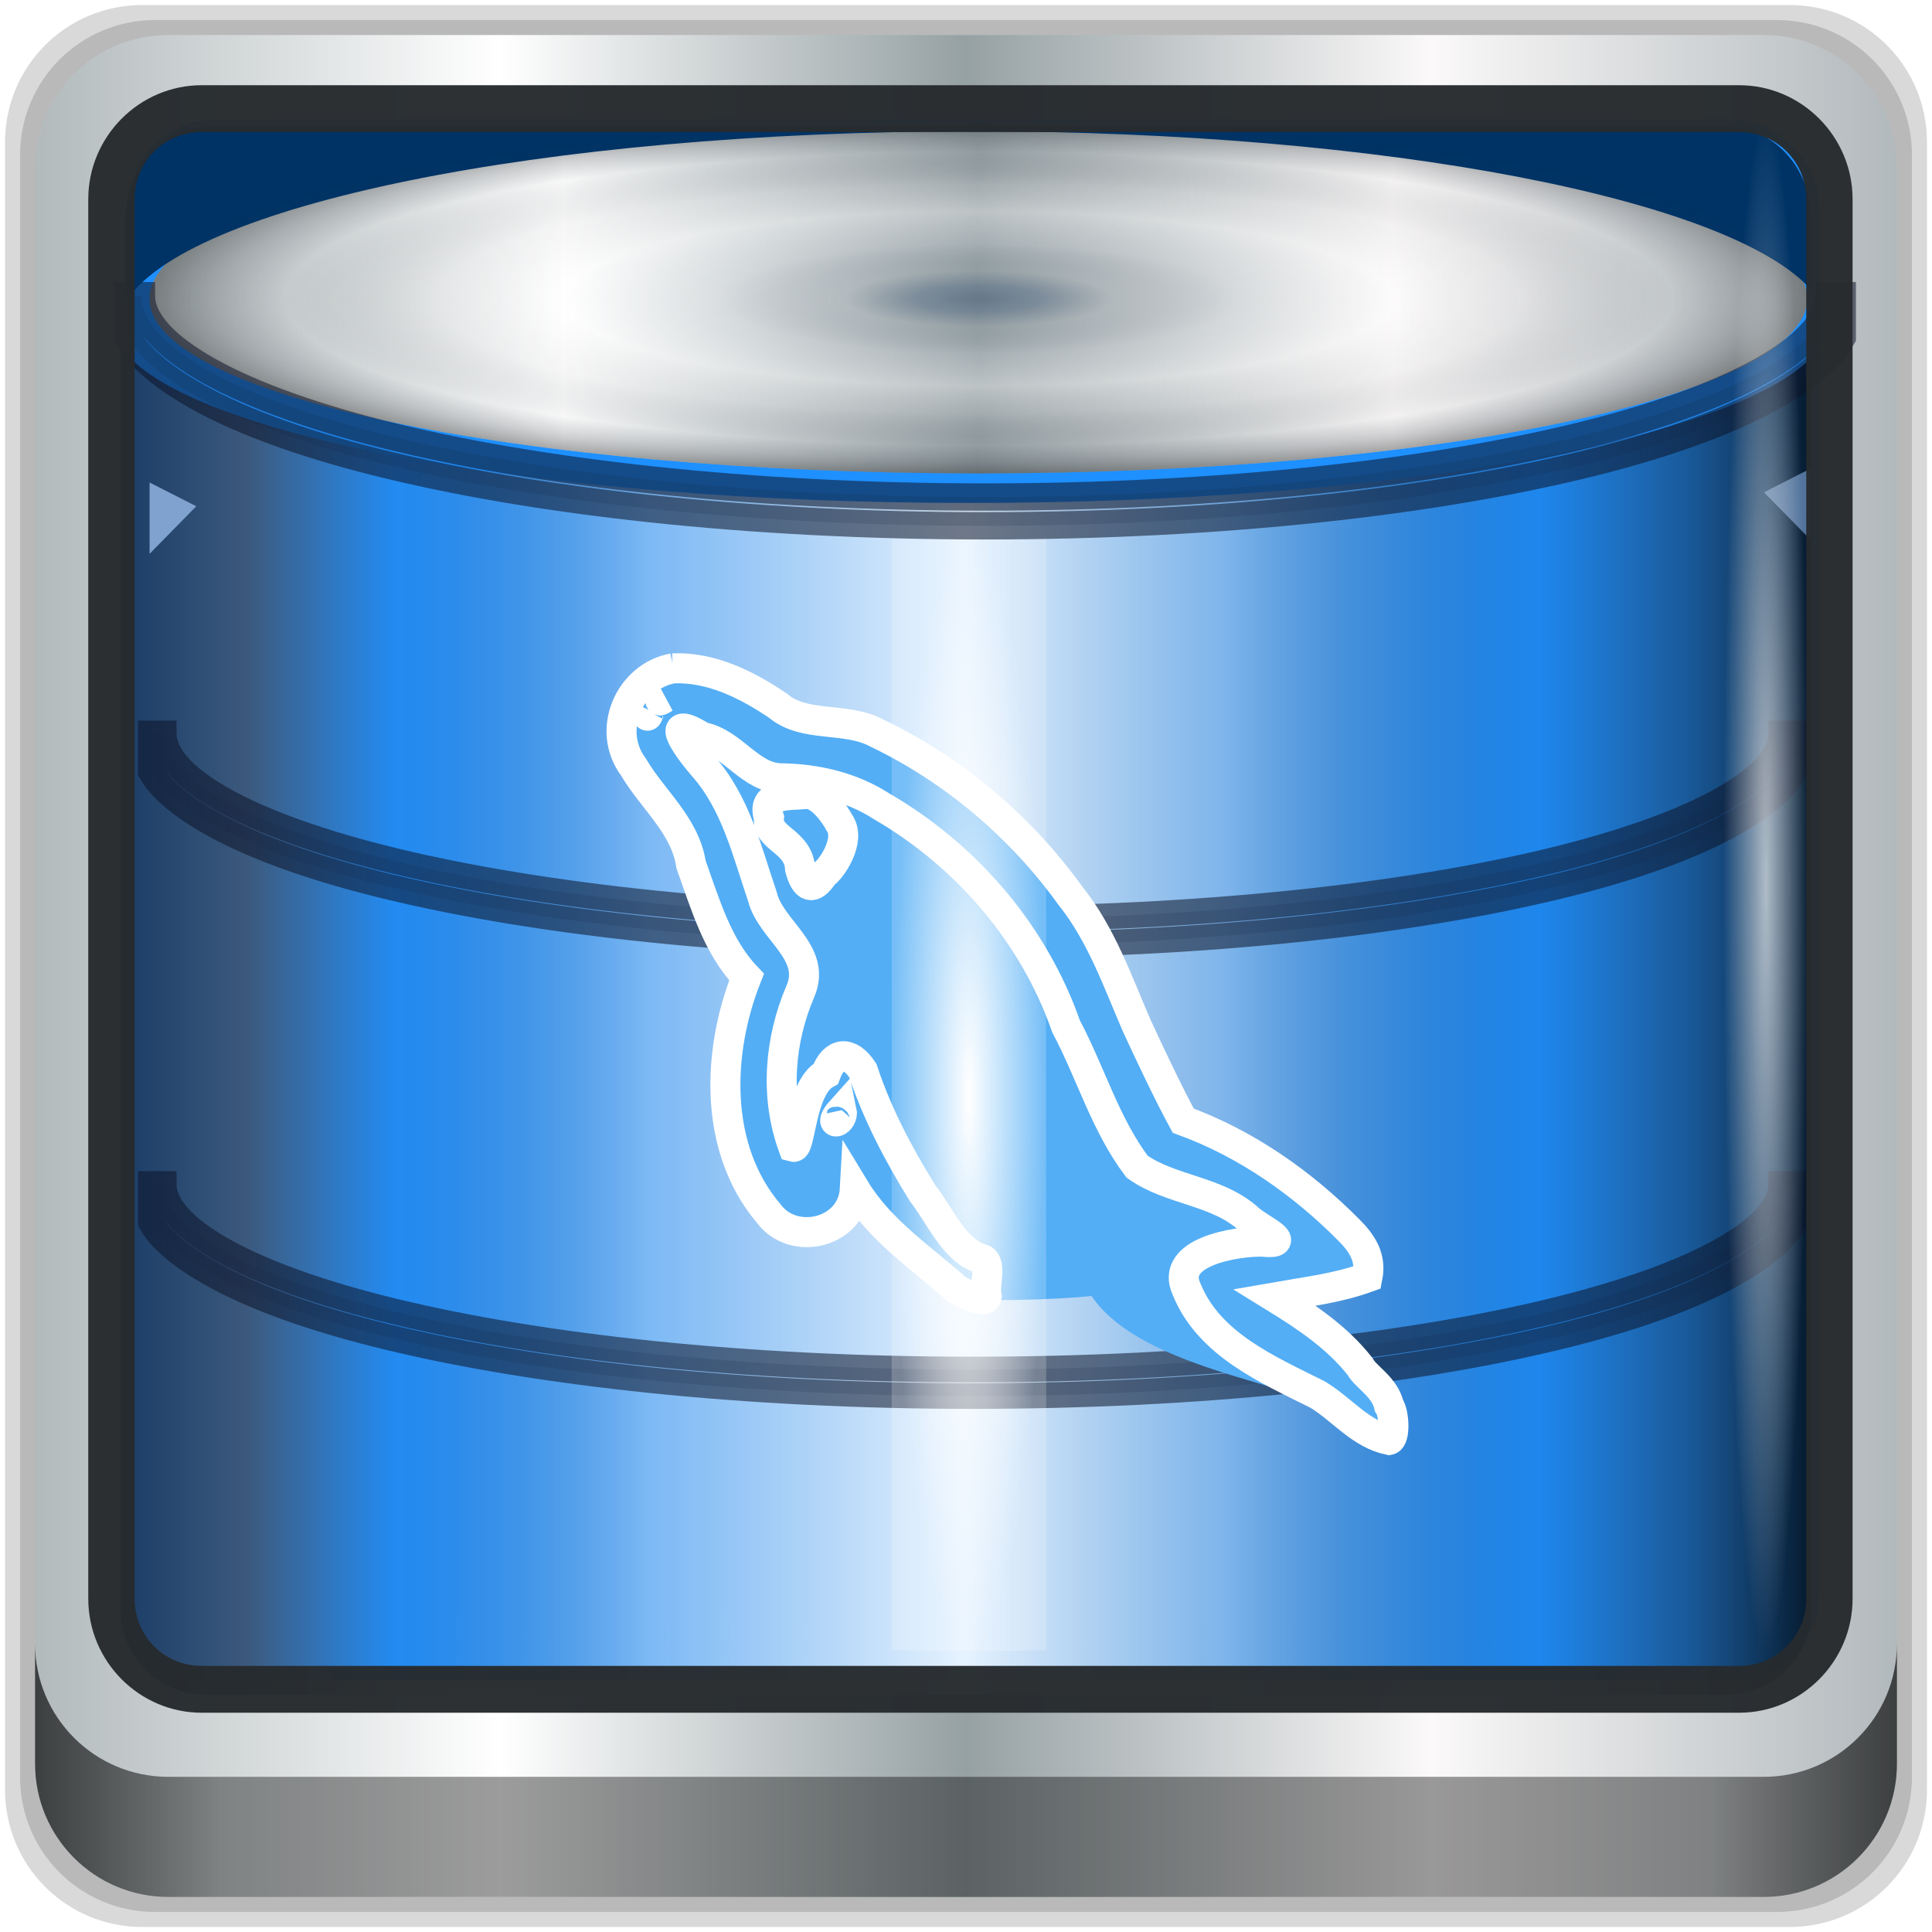 <?xml version="1.0" encoding="UTF-8" standalone="no"?>
<!-- Created with Inkscape (http://www.inkscape.org/) -->

<svg
   xmlns:dc="http://purl.org/dc/elements/1.1/"
   xmlns:cc="http://creativecommons.org/ns#"
   xmlns:rdf="http://www.w3.org/1999/02/22-rdf-syntax-ns#"
   xmlns:svg="http://www.w3.org/2000/svg"
   xmlns="http://www.w3.org/2000/svg"
   xmlns:xlink="http://www.w3.org/1999/xlink"
   xmlns:sodipodi="http://sodipodi.sourceforge.net/DTD/sodipodi-0.dtd"
   xmlns:inkscape="http://www.inkscape.org/namespaces/inkscape"
   version="1.1"
   width="96"
   height="96"
   id="svg13094"
   inkscape:version="0.92.2 2405546, 2018-03-11"
   sodipodi:docname="mysql-navigator.svg">
  <sodipodi:namedview
     pagecolor="#ffffff"
     bordercolor="#666666"
     borderopacity="1"
     objecttolerance="10"
     gridtolerance="10"
     guidetolerance="10"
     inkscape:pageopacity="0"
     inkscape:pageshadow="2"
     inkscape:window-width="1920"
     inkscape:window-height="1026"
     id="namedview72"
     showgrid="false"
     inkscape:snap-bbox="true"
     inkscape:bbox-paths="true"
     inkscape:bbox-nodes="true"
     inkscape:snap-bbox-edge-midpoints="true"
     inkscape:snap-bbox-midpoints="true"
     inkscape:object-paths="true"
     inkscape:snap-intersection-paths="true"
     inkscape:object-nodes="true"
     inkscape:snap-smooth-nodes="true"
     inkscape:snap-midpoints="true"
     inkscape:snap-object-midpoints="true"
     inkscape:snap-center="true"
     inkscape:zoom="4.0625"
     inkscape:cx="48"
     inkscape:cy="67.692308"
     inkscape:window-x="0"
     inkscape:window-y="28"
     inkscape:window-maximized="1"
     inkscape:current-layer="svg13094"
     inkscape:snap-global="false">
    <inkscape:grid
       type="xygrid"
       id="grid3049" />
  </sodipodi:namedview>
  <defs
     id="defs11">
    <linearGradient
       inkscape:collect="always"
       id="linearGradient1005">
      <stop
         style="stop-color:#ffffff;stop-opacity:1;"
         offset="0"
         id="stop1001" />
      <stop
         style="stop-color:#ffffff;stop-opacity:0.196"
         offset="1"
         id="stop1003" />
    </linearGradient>
    <linearGradient
       gradientTransform="translate(0,64)"
       gradientUnits="userSpaceOnUse"
       id="linearGradient987"
       y2="15"
       x2="64"
       y1="15">
      <stop
         offset="0"
         style="stop-color:#1b395f;stop-opacity:0.96"
         id="stop981" />
      <stop
         id="stop993"
         style="stop-color:#3d5676;stop-opacity:0.949;"
         offset="0.075" />
      <stop
         offset="0.162"
         style="stop-color:#485e7b;stop-opacity:0.101"
         id="stop995" />
      <stop
         id="stop997"
         style="stop-color:#e1e5ea;stop-opacity:0.486"
         offset="0.313" />
      <stop
         offset="0.499"
         style="stop-color:#ffffff;stop-opacity:0.89"
         id="stop983" />
      <stop
         id="stop999"
         style="stop-color:#d5d6d8;stop-opacity:0.518"
         offset="0.654" />
      <stop
         id="stop991"
         style="stop-color:#222934;stop-opacity:0.088"
         offset="0.838" />
      <stop
         id="stop989"
         style="stop-color:#141c27;stop-opacity:0.463"
         offset="0.925" />
      <stop
         offset="1"
         style="stop-color:#000000;stop-opacity:0.828"
         id="stop985" />
    </linearGradient>
    <linearGradient
       x1="23.351"
       y1="92.5"
       x2="41.135"
       y2="92.5"
       id="linearGradient3982"
       xlink:href="#linearGradient3972"
       gradientUnits="userSpaceOnUse"
       gradientTransform="translate(4.965553e-7,-32)" />
    <linearGradient
       y1="15"
       x2="64"
       y2="15"
       id="linearGradient3972"
       gradientUnits="userSpaceOnUse"
       gradientTransform="translate(0,64)">
      <stop
         id="stop3974"
         style="stop-color:#1b395f;stop-opacity:0.149"
         offset="0" />
      <stop
         id="stop3978"
         style="stop-color:#ffffff;stop-opacity:0.89"
         offset="0.499" />
      <stop
         id="stop3976"
         style="stop-color:#1b395f;stop-opacity:0.151"
         offset="1" />
    </linearGradient>
    <linearGradient
       x1="23.351"
       y1="92.5"
       x2="41.135"
       y2="92.5"
       id="linearGradient3970"
       xlink:href="#linearGradient3972"
       gradientUnits="userSpaceOnUse"
       gradientTransform="translate(4.965553e-7,-15)" />
    <linearGradient
       y1="15"
       x2="64"
       y2="15"
       id="linearGradient887"
       gradientUnits="userSpaceOnUse"
       gradientTransform="translate(0,64)">
      <stop
         id="stop881"
         style="stop-color:#1b395f;stop-opacity:0.149"
         offset="0" />
      <stop
         id="stop883"
         style="stop-color:#ffffff;stop-opacity:0.89"
         offset="0.499" />
      <stop
         id="stop885"
         style="stop-color:#1b395f;stop-opacity:0.151"
         offset="1" />
    </linearGradient>
    <linearGradient
       inkscape:collect="always"
       xlink:href="#linearGradient6139-0"
       id="linearGradient4071"
       gradientUnits="userSpaceOnUse"
       gradientTransform="matrix(1.107,0,0,1.107,-5.143,-4.036)"
       x1="6"
       y1="47"
       x2="90"
       y2="47" />
    <linearGradient
       id="linearGradient6139-0">
      <stop
         id="stop6141-2"
         offset="0"
         style="stop-color:#b2babc;stop-opacity:1" />
      <stop
         style="stop-color:#ffffff;stop-opacity:1;"
         offset="0.25"
         id="stop6151-0" />
      <stop
         style="stop-color:#96a1a4;stop-opacity:1"
         offset="0.5"
         id="stop6147-1" />
      <stop
         id="stop6149-4"
         offset="0.75"
         style="stop-color:#fbf9f9;stop-opacity:1;" />
      <stop
         id="stop6143-4"
         offset="1"
         style="stop-color:#b2b9bc;stop-opacity:1" />
    </linearGradient>
    <linearGradient
       gradientTransform="matrix(0.995,0,0,0.995,-2.9346354e-6,0.5)"
       inkscape:collect="always"
       xlink:href="#linearGradient3832-0-6-1-1"
       id="linearGradient4129"
       x1="1.5"
       y1="88.172"
       x2="94.5"
       y2="88.172"
       gradientUnits="userSpaceOnUse" />
    <linearGradient
       id="linearGradient3832-0-6-1-1">
      <stop
         style="stop-color:#000000;stop-opacity:1;"
         offset="0"
         id="stop3834-6-3-7-1" />
      <stop
         id="stop3872-2-4"
         offset="0.1"
         style="stop-color:#000000;stop-opacity:0.588;" />
      <stop
         style="stop-color:#000000;stop-opacity:0.588;"
         offset="0.9"
         id="stop3844-6-2-7-6" />
      <stop
         style="stop-color:#000000;stop-opacity:1;"
         offset="1"
         id="stop3836-5-0-2-9" />
    </linearGradient>
    <linearGradient
       id="linearGradient3737">
      <stop
         offset="0"
         style="stop-color:#ffffff;stop-opacity:1"
         id="stop3739" />
      <stop
         offset="1"
         style="stop-color:#ffffff;stop-opacity:0"
         id="stop3741" />
    </linearGradient>
    <radialGradient
       inkscape:collect="always"
       xlink:href="#linearGradient3737"
       id="radialGradient7464"
       gradientUnits="userSpaceOnUse"
       gradientTransform="matrix(0.884,0,0,0.049,31.88,-89.699)"
       cx="13.948"
       cy="44.893"
       fx="13.948"
       fy="44.893"
       r="43.199" />
    <linearGradient
       inkscape:collect="always"
       xlink:href="#linearGradient3737"
       id="linearGradient4767"
       gradientUnits="userSpaceOnUse"
       x1="2.771"
       y1="-28.642"
       x2="50.528"
       y2="14.514" />
    <clipPath
       id="clipPath4156-4-1"
       clipPathUnits="userSpaceOnUse">
      <path
         inkscape:connector-curvature="0"
         id="path4158-0-8"
         d="m 27.046,-55.695 -14.214,13.321 h 0.061 l 15.653,21.771 10.231,-10.546 C 38.562,-32.302 27.468,-54.819 27.046,-55.695 Z M 9.647,-39.383 -5.241,-25.321 15.988,-7.806 26.372,-18.383 Z m 31.491,12.951 -9.741,9.714 8.945,12.458 7.781,-7.555 z m -49.84,4.379 -13.754,12.982 26.283,13.846 0.061,-0.062 -0.123,-0.062 L 13.599,-5.401 -8.702,-22.053 Z m 38.015,7.401 -9.803,9.775 11.579,9.559 7.628,-7.401 -8.669,-11.009 z m 20.187,5.674 -7.383,7.216 6.188,8.542 5.82,-6.137 z m -32.195,6.322 -9.557,9.498 13.662,7.185 7.934,-7.678 z m 23.312,2.374 -7.107,6.938 8.363,6.907 5.361,-5.674 -0.061,-0.092 -0.092,0.123 -6.464,-8.203 z m -8.73,8.542 -7.505,7.339 10.354,5.458 c 1.397,-1.321 5.675,-6.123 5.851,-6.322 z"
         style="opacity:0.6;fill:#ffffff;fill-opacity:1;stroke:none" />
    </clipPath>
    <linearGradient
       id="ButtonShadow-16"
       gradientTransform="scale(1.006,0.994)"
       x1="45.448"
       y1="92.54"
       x2="45.448"
       y2="7.017"
       gradientUnits="userSpaceOnUse">
      <stop
         style="stop-color:#000000;stop-opacity:1;"
         offset="0"
         id="stop3750-6" />
      <stop
         style="stop-color:#000000;stop-opacity:0.588;"
         offset="1"
         id="stop3752-4" />
    </linearGradient>
    <clipPath
       clipPathUnits="userSpaceOnUse"
       id="clipPath4355-7">
      <rect
         style="fill:#ffffff;fill-opacity:1;fill-rule:nonzero;stroke:none"
         id="rect4357-5"
         width="84"
         height="80"
         x="6"
         y="6"
         rx="6"
         ry="6" />
    </clipPath>
    <clipPath
       clipPathUnits="userSpaceOnUse"
       id="clipPath4355-9">
      <rect
         style="fill:#ffffff;fill-opacity:1;fill-rule:nonzero;stroke:none"
         id="rect4357-1"
         width="84"
         height="80"
         x="6"
         y="6"
         rx="6"
         ry="6" />
    </clipPath>
    <clipPath
       clipPathUnits="userSpaceOnUse"
       id="clipPath4355-1">
      <rect
         style="fill:#ffffff;fill-opacity:1;fill-rule:nonzero;stroke:none"
         id="rect4357-9"
         width="84"
         height="80"
         x="6"
         y="6"
         rx="6"
         ry="6" />
    </clipPath>
    <clipPath
       clipPathUnits="userSpaceOnUse"
       id="clipPath3943-52-0">
      <path
         id="path3945-4-1"
         d="m 69.781,20.844 -5,3.438 c 5.587,5.537 9,13.328 9,21.812 0,8.434 -3.377,16.096 -8.906,21.625 l 5,3.438 C 76.078,64.576 80,55.844 80,46.094 c 2e-6,-9.797 -3.963,-18.66 -10.219,-25.25 z M 40,24.062 28.906,36.219 H 21.5 c -0.823,0 -1.5,0.677 -1.5,1.5 v 1 14.844 1 c 0,0.823 0.684,1.61 1.5,1.5 h 7.406 L 40,68 V 66 26.062 Z m 20.594,3.281 -5,3.438 L 55.5,30.875 c 3.938,3.89 6.406,9.25 6.406,15.219 0,5.921 -2.43,11.148 -6.312,15.031 l 0.094,0.094 5.094,3.438 c 4.475,-4.908 7.25,-11.402 7.25,-18.562 0,-7.231 -2.879,-13.831 -7.438,-18.75 z m -9.25,6.5 -5.219,3.625 c 2.222,2.218 3.719,5.24 3.719,8.625 0,3.337 -1.459,6.228 -3.625,8.438 l 5.219,3.625 c 2.822,-3.237 4.531,-7.434 4.531,-12.062 0,-4.673 -1.754,-9.001 -4.625,-12.25 z"
         style="color:#000000;display:inline;overflow:visible;visibility:visible;opacity:0.8;fill:#ff00ff;fill-opacity:1;fill-rule:nonzero;stroke:none;stroke-width:1;marker:none;enable-background:accumulate"
         inkscape:connector-curvature="0" />
    </clipPath>
    <linearGradient
       x1="23.351"
       y1="92.5"
       x2="41.135"
       y2="92.5"
       id="linearGradient3970-3"
       xlink:href="#linearGradient3972-6"
       gradientUnits="userSpaceOnUse"
       gradientTransform="matrix(1.276,0,0,1.276,150.046,-185.481)" />
    <linearGradient
       y1="15"
       x2="64"
       y2="15"
       id="linearGradient3972-6"
       gradientUnits="userSpaceOnUse"
       gradientTransform="translate(0,64)">
      <stop
         id="stop3974-7"
         style="stop-color:#1b395f;stop-opacity:0.149"
         offset="0" />
      <stop
         id="stop3978-5"
         style="stop-color:#ffffff;stop-opacity:0.89"
         offset="0.499" />
      <stop
         id="stop3976-3"
         style="stop-color:#1b395f;stop-opacity:0.151"
         offset="1" />
    </linearGradient>
    <linearGradient
       x1="23.351"
       y1="92.5"
       x2="41.135"
       y2="92.5"
       id="linearGradient3982-5"
       xlink:href="#linearGradient3972-6"
       gradientUnits="userSpaceOnUse"
       gradientTransform="matrix(1.276,0,0,1.276,150.046,-207.164)" />
    <linearGradient
       y1="15"
       x2="64"
       y2="15"
       id="linearGradient1002"
       gradientUnits="userSpaceOnUse"
       gradientTransform="translate(0,64)">
      <stop
         id="stop996"
         style="stop-color:#1b395f;stop-opacity:0.149"
         offset="0" />
      <stop
         id="stop998"
         style="stop-color:#ffffff;stop-opacity:0.89"
         offset="0.499" />
      <stop
         id="stop1000"
         style="stop-color:#1b395f;stop-opacity:0.151"
         offset="1" />
    </linearGradient>
    <linearGradient
       y1="15"
       x2="64"
       y2="15"
       id="linearGradient3972-6-6"
       gradientUnits="userSpaceOnUse"
       gradientTransform="translate(0,64)">
      <stop
         id="stop3974-7-2"
         style="stop-color:#1b395f;stop-opacity:0.149"
         offset="0" />
      <stop
         id="stop3978-5-9"
         style="stop-color:#ffffff;stop-opacity:0.89"
         offset="0.499" />
      <stop
         id="stop3976-3-1"
         style="stop-color:#1b395f;stop-opacity:0.151"
         offset="1" />
    </linearGradient>
    <linearGradient
       y1="15"
       x2="64"
       y2="15"
       id="linearGradient1177"
       gradientUnits="userSpaceOnUse"
       gradientTransform="translate(0,64)">
      <stop
         id="stop1171"
         style="stop-color:#1b395f;stop-opacity:0.149"
         offset="0" />
      <stop
         id="stop1173"
         style="stop-color:#ffffff;stop-opacity:0.89"
         offset="0.499" />
      <stop
         id="stop1175"
         style="stop-color:#1b395f;stop-opacity:0.151"
         offset="1" />
    </linearGradient>
    <radialGradient
       inkscape:collect="always"
       xlink:href="#linearGradient866"
       id="radialGradient870"
       cx="32.839"
       cy="15.581"
       fx="32.839"
       fy="15.581"
       r="10.211"
       gradientTransform="matrix(1.898,0,0,1.513,111.72,-115.289)"
       gradientUnits="userSpaceOnUse" />
    <linearGradient
       inkscape:collect="always"
       id="linearGradient866">
      <stop
         style="stop-color:#ffffff;stop-opacity:0.378"
         offset="0"
         id="stop862" />
      <stop
         style="stop-color:#ffffff;stop-opacity:0;"
         offset="1"
         id="stop864" />
    </linearGradient>
    <filter
       inkscape:collect="always"
       style="color-interpolation-filters:sRGB"
       id="filter907"
       x="-0.012"
       width="1.024"
       y="-0.012"
       height="1.024">
      <feGaussianBlur
         inkscape:collect="always"
         stdDeviation="0.154"
         id="feGaussianBlur909" />
    </filter>
    <linearGradient
       inkscape:collect="always"
       xlink:href="#linearGradient3972-6"
       id="linearGradient913"
       gradientUnits="userSpaceOnUse"
       gradientTransform="matrix(1.331,0,0,1.384,155.076,-250.469)"
       x1="23.351"
       y1="92.5"
       x2="41.135"
       y2="92.5" />
    <linearGradient
       inkscape:collect="always"
       xlink:href="#linearGradient1177"
       id="linearGradient921"
       x1="89.855"
       y1="7.153"
       x2="174.324"
       y2="7.153"
       gradientUnits="userSpaceOnUse"
       gradientTransform="translate(29.046,-37.908)" />
    <linearGradient
       inkscape:collect="always"
       xlink:href="#linearGradient987"
       id="linearGradient956"
       gradientUnits="userSpaceOnUse"
       gradientTransform="matrix(0.995,0,0,0.995,-83.651,43.842)"
       x1="89.855"
       y1="7.153"
       x2="174.324"
       y2="7.153" />
    <linearGradient
       inkscape:collect="always"
       xlink:href="#linearGradient6139-0"
       id="linearGradient958"
       gradientUnits="userSpaceOnUse"
       gradientTransform="matrix(1.101,0,0,1.101,-5.116,-3.515)"
       x1="6"
       y1="47"
       x2="90"
       y2="47" />
    <radialGradient
       inkscape:collect="always"
       xlink:href="#linearGradient1005"
       id="radialGradient1007"
       cx="48.136"
       cy="54.433"
       fx="48.136"
       fy="54.433"
       r="3.857"
       gradientTransform="matrix(1,0,0,7.199,0,-337.403)"
       gradientUnits="userSpaceOnUse" />
    <filter
       inkscape:collect="always"
       style="color-interpolation-filters:sRGB"
       id="filter1009"
       x="-0.049"
       width="1.098"
       y="-0.007"
       height="1.014">
      <feGaussianBlur
         inkscape:collect="always"
         stdDeviation="0.158"
         id="feGaussianBlur1011" />
    </filter>
    <radialGradient
       inkscape:collect="always"
       xlink:href="#linearGradient987"
       id="radialGradient1027"
       cx="48.62"
       cy="14.663"
       fx="48.62"
       fy="14.663"
       r="41.399"
       gradientTransform="matrix(0.995,0,0,0.21,0,12.011)"
       gradientUnits="userSpaceOnUse" />
    <linearGradient
       inkscape:collect="always"
       xlink:href="#linearGradient6139-0"
       id="linearGradient1041"
       x1="7.22"
       y1="14.663"
       x2="90.019"
       y2="14.663"
       gradientUnits="userSpaceOnUse"
       gradientTransform="matrix(0.995,0,0,0.995,0,0.5)" />
    <radialGradient
       inkscape:collect="always"
       xlink:href="#linearGradient1005"
       id="radialGradient1065"
       gradientUnits="userSpaceOnUse"
       gradientTransform="matrix(1,0,0,7.199,0,-337.403)"
       cx="48.136"
       cy="54.433"
       fx="48.136"
       fy="54.433"
       r="3.857" />
  </defs>
  <rect
     transform="matrix(1.069,0,0,1.048,175.372,27.402)"
     style="opacity:0.547;fill:url(#linearGradient4767);fill-opacity:1;stroke:none"
     id="rect4146"
     width="75.966"
     height="69.024"
     x="2"
     y="-30"
     rx="3.957"
     ry="3.957"
     clip-path="url(#clipPath4156-4-1)" />
  <g
     id="g1063"
     transform="translate(0.25,-0.25)">
    <path
       inkscape:connector-curvature="0"
       id="path3288"
       d="M 88.679,0.5 H 6.821 C 3.042,0.5 -5.5e-7,3.542 -5.5e-7,7.321 V 89.179 c 0,3.779 3.042,6.821 6.821,6.821 H 88.679 c 3.779,0 6.821,-3.042 6.821,-6.821 V 7.321 c 0,-3.779 -3.042,-6.821 -6.821,-6.821 z"
       style="display:inline;opacity:0.15;fill:#000000;fill-opacity:1;fill-rule:nonzero;stroke:none;stroke-width:0.995" />
    <path
       style="display:inline;opacity:0.15;fill:#000000;fill-opacity:1;fill-rule:nonzero;stroke:none;stroke-width:0.995"
       d="M 88.039,1.246 H 7.461 c -3.72,0 -6.715,2.995 -6.715,6.715 V 88.539 c 0,3.72 2.995,6.715 6.715,6.715 h 80.578 c 3.72,0 6.715,-2.995 6.715,-6.715 V 7.961 c 0,-3.72 -2.995,-6.715 -6.715,-6.715 z"
       id="path4085"
       inkscape:connector-curvature="0" />
    <path
       inkscape:connector-curvature="0"
       id="rect4251-1"
       d="M 87.4,1.992 H 8.1 c -3.661,0 -6.608,2.947 -6.608,6.608 V 87.9 c 0,3.661 2.947,6.608 6.608,6.608 H 87.4 c 3.661,0 6.608,-2.947 6.608,-6.608 V 8.6 c 0,-3.661 -2.947,-6.608 -6.608,-6.608 z"
       style="display:inline;fill:url(#linearGradient958);fill-opacity:1;fill-rule:nonzero;stroke:none;stroke-width:0.995" />
    <rect
       ry="4.266"
       y="6.182"
       x="6.131"
       height="77.556"
       width="84.028"
       id="rect905"
       style="opacity:1;vector-effect:none;fill:#1e90ff;fill-opacity:0.996;stroke:none;stroke-width:2.045;stroke-linecap:round;stroke-linejoin:miter;stroke-miterlimit:4;stroke-dasharray:none;stroke-dashoffset:0;stroke-opacity:0.652;paint-order:stroke fill markers" />
    <path
       inkscape:connector-curvature="0"
       style="fill:url(#linearGradient1041);fill-opacity:1;fill-rule:nonzero;stroke-width:1.201"
       d="m 48.366,6.401 c -22.745,0 -41.184,3.889 -41.184,8.686 0,4.797 18.439,8.686 41.184,8.686 22.745,0 41.184,-3.889 41.184,-8.686 0,-4.797 -18.439,-8.686 -41.184,-8.686 z"
       id="path1029" />
    <path
       sodipodi:nodetypes="csssscsc"
       inkscape:connector-curvature="0"
       id="rect907"
       d="m 5.736,17.443 v 62.763 c 0,2.364 1.903,4.267 4.267,4.267 h 75.495 c 2.364,0 4.267,-1.903 4.267,-4.267 V 18.005 c -3.964,4.129 -21.169,7.237 -41.793,7.237 -21.55,0 -39.357,-3.393 -42.236,-7.799 z"
       style="opacity:1;vector-effect:none;fill:url(#linearGradient956);fill-opacity:1;stroke:none;stroke-width:2.045;stroke-linecap:round;stroke-linejoin:miter;stroke-miterlimit:4;stroke-dasharray:none;stroke-dashoffset:0;stroke-opacity:0.652;paint-order:stroke fill markers" />
    <path
       style="color:#000000;font-style:normal;font-variant:normal;font-weight:normal;font-stretch:normal;font-size:medium;line-height:normal;font-family:Sans;-inkscape-font-specification:Sans;text-indent:0;text-align:start;text-decoration:none;text-decoration-line:none;letter-spacing:normal;word-spacing:normal;text-transform:none;writing-mode:lr-tb;direction:ltr;baseline-shift:baseline;text-anchor:start;display:inline;overflow:visible;visibility:visible;fill:url(#linearGradient3982-5);fill-opacity:1;stroke:#0b1427;stroke-width:1.276;stroke-opacity:0.546;marker:none;enable-background:accumulate"
       id="path3980"
       d="m 7.244,36.692 v 1.893 c 0.115,0.177 0.218,0.368 0.359,0.535 0.615,0.727 1.476,1.36 2.552,1.976 2.152,1.231 5.162,2.308 8.891,3.21 7.459,1.805 17.712,2.922 29.027,2.922 11.315,0 21.568,-1.118 29.027,-2.922 3.729,-0.902 6.739,-1.979 8.891,-3.21 1.076,-0.616 1.937,-1.249 2.552,-1.976 0.141,-0.167 0.244,-0.358 0.359,-0.535 v -1.893 h -0.638 c 0,0.492 -0.205,1.005 -0.678,1.564 -0.473,0.559 -1.203,1.121 -2.193,1.687 -1.98,1.132 -4.953,2.202 -8.612,3.087 -7.318,1.771 -17.474,2.881 -28.708,2.881 -11.234,0 -21.389,-1.111 -28.708,-2.881 -3.659,-0.885 -6.632,-1.954 -8.612,-3.087 C 9.763,39.377 9.033,38.815 8.56,38.256 8.087,37.697 7.882,37.184 7.882,36.692 Z"
       inkscape:connector-curvature="0" />
    <path
       inkscape:connector-curvature="0"
       style="color:#000000;font-style:normal;font-variant:normal;font-weight:normal;font-stretch:normal;font-size:medium;line-height:normal;font-family:Sans;-inkscape-font-specification:Sans;text-indent:0;text-align:start;text-decoration:none;text-decoration-line:none;letter-spacing:normal;word-spacing:normal;text-transform:none;writing-mode:lr-tb;direction:ltr;baseline-shift:baseline;text-anchor:start;display:inline;overflow:visible;visibility:visible;fill:url(#linearGradient3970-3);fill-opacity:1;stroke:#0b1427;stroke-width:1.276;stroke-opacity:0.546;marker:none;enable-background:accumulate"
       id="path3820"
       d="m 7.244,59.082 v 1.893 c 0.115,0.177 0.218,0.368 0.359,0.535 0.615,0.727 1.476,1.36 2.552,1.976 2.152,1.231 5.162,2.308 8.891,3.21 7.459,1.805 17.712,2.922 29.027,2.922 11.315,0 21.568,-1.118 29.027,-2.922 3.729,-0.902 6.739,-1.979 8.891,-3.21 1.076,-0.616 1.937,-1.249 2.552,-1.976 0.141,-0.167 0.244,-0.358 0.359,-0.535 v -1.893 h -0.638 c 0,0.492 -0.205,1.005 -0.678,1.564 -0.473,0.559 -1.203,1.121 -2.193,1.687 -1.98,1.132 -4.953,2.202 -8.612,3.087 -7.318,1.771 -17.474,2.881 -28.708,2.881 -11.234,0 -21.389,-1.11 -28.708,-2.881 -3.659,-0.885 -6.632,-1.954 -8.612,-3.087 -0.99,-0.566 -1.72,-1.128 -2.193,-1.687 -0.473,-0.559 -0.678,-1.072 -0.678,-1.564 z" />
    <path
       style="fill:#52739c;fill-opacity:1;stroke-width:1.152"
       id="path3028-36"
       d="m 89.72,27.076 -2.319,-2.363 2.319,-1.181 z"
       inkscape:connector-curvature="0" />
    <path
       id="path951"
       d="m 48.366,6.401 c -22.745,0 -41.184,3.889 -41.184,8.686 0,4.797 18.439,8.686 41.184,8.686 22.745,0 41.184,-3.889 41.184,-8.686 0,-4.797 -18.439,-8.686 -41.184,-8.686 z"
       style="opacity:0.409;fill:url(#radialGradient1027);fill-opacity:1;fill-rule:nonzero;stroke-width:1.201"
       inkscape:connector-curvature="0" />
    <path
       style="fill:#80a2cf;fill-opacity:1;stroke-width:1.152"
       id="path3028-3-7"
       d="M 7.183,27.769 9.502,25.406 7.183,24.225 Z"
       inkscape:connector-curvature="0" />
    <ellipse
       ry="15.949"
       rx="19.384"
       cy="25.406"
       cx="44.286"
       id="path860"
       style="opacity:1;vector-effect:none;fill:url(#radialGradient870);fill-opacity:1;fill-rule:nonzero;stroke:none;stroke-width:2.425;stroke-linecap:butt;stroke-linejoin:miter;stroke-miterlimit:4;stroke-dasharray:none;stroke-dashoffset:0;stroke-opacity:1;marker:none;paint-order:normal" />
    <path
       d="m 6.109,14.942 v 2.055 c 0.12,0.192 0.227,0.4 0.374,0.581 0.641,0.789 1.539,1.476 2.662,2.144 2.245,1.336 5.385,2.505 9.275,3.484 7.781,1.958 18.476,3.171 30.28,3.171 11.803,0 22.499,-1.213 30.28,-3.171 3.89,-0.979 7.03,-2.148 9.275,-3.484 1.123,-0.668 2.021,-1.355 2.662,-2.144 0.147,-0.181 0.255,-0.388 0.374,-0.581 v -2.055 h -0.665 c 0,0.534 -0.213,1.09 -0.707,1.697 -0.494,0.607 -1.255,1.217 -2.288,1.831 -2.065,1.229 -5.167,2.389 -8.984,3.35 -7.634,1.922 -18.228,3.127 -29.947,3.127 -11.719,0 -22.313,-1.205 -29.947,-3.127 C 14.936,20.86 11.835,19.7 9.769,18.471 8.737,17.856 7.975,17.247 7.482,16.64 6.988,16.032 6.775,15.476 6.775,14.942 Z"
       id="path911"
       style="color:#000000;font-style:normal;font-variant:normal;font-weight:normal;font-stretch:normal;font-size:medium;line-height:normal;font-family:Sans;-inkscape-font-specification:Sans;text-indent:0;text-align:start;text-decoration:none;text-decoration-line:none;letter-spacing:normal;word-spacing:normal;text-transform:none;writing-mode:lr-tb;direction:ltr;baseline-shift:baseline;text-anchor:start;display:inline;overflow:visible;visibility:visible;fill:url(#linearGradient913);fill-opacity:1;stroke:#0b1427;stroke-width:1.357;stroke-opacity:0.546;marker:none;enable-background:accumulate"
       inkscape:connector-curvature="0" />
    <path
       id="path4118"
       d="m 1.492,81.918 v 5.969 c 0,3.661 2.961,6.622 6.622,6.622 H 87.386 c 3.661,0 6.622,-2.961 6.622,-6.622 v -5.969 c 0,3.661 -2.961,6.622 -6.622,6.622 H 8.114 c -3.661,0 -6.622,-2.961 -6.622,-6.622 z"
       style="display:inline;opacity:0.658;fill:url(#linearGradient4129);fill-opacity:1;fill-rule:nonzero;stroke:none;stroke-width:0.995"
       inkscape:connector-curvature="0" />
    <path
       style="opacity:1;vector-effect:none;fill:#003365;fill-opacity:0.996;stroke:none;stroke-width:2.133;stroke-linecap:round;stroke-linejoin:miter;stroke-miterlimit:4;stroke-dasharray:none;stroke-dashoffset:0;stroke-opacity:0.652;paint-order:stroke fill markers"
       d="m 10.235,6.534 c -2.357,0 -4.254,2.077 -4.254,4.658 v 4.096 C 8.851,10.478 26.606,6.774 48.093,6.774 c 20.564,0 37.719,3.391 41.671,7.898 v -3.48 c 0,-2.58 -1.898,-4.658 -4.254,-4.658 z"
       id="path913"
       inkscape:connector-curvature="0"
       sodipodi:nodetypes="sscscsss" />
    <rect
       transform="rotate(90)"
       style="opacity:0.669;fill:url(#radialGradient7464);fill-opacity:1;stroke:none;stroke-width:0.995"
       id="rect4141"
       width="76.35"
       height="4.228"
       x="6.031"
       y="-89.616"
       rx="0"
       ry="4.228" />
    <path
       sodipodi:nodetypes="ccccccccccccccccccccccccc"
       inkscape:connector-curvature="0"
       id="path26-3"
       d="m 33.301,34.092 c -2.681,0.446 -3.277,4.088 -1.316,5.765 1.692,1.711 2.307,4.005 3.052,6.217 0.459,1.87 2.649,3.07 1.309,5.017 -0.922,3.498 -0.57,7.769 2.198,10.339 1.509,1.345 3.727,-0.59 3.839,-1.521 1.367,2.01 3.364,3.49 5.259,4.938 28.754,0.409 -1.633,-13.108 5.642,-2.116 0.532,5.091 9.859,6.02 12.164,7.371 0.818,0.651 3.661,3.307 3.272,0.751 C 68.05,68.901 66.267,67.492 64.713,66.219 63.9,65.591 62.08,64.857 64.084,64.859 65.644,64.684 68.853,64.304 66.968,62.159 64.814,59.85 62.215,57.902 59.277,56.762 57.545,55.956 57.338,53.87 56.442,52.373 55.234,49.493 54.097,46.516 52.004,44.149 49.45,41.06 46.225,38.414 42.492,36.958 40.406,36.821 38.475,36.209 36.791,34.931 35.71,34.395 34.514,34.044 33.301,34.092 Z m -0.386,1.445 -0.222,0.124 z m -0.767,0.674 c 46.793,46.677 23.397,23.338 0,0 z"
       style="color:#000000;font-style:normal;font-variant:normal;font-weight:normal;font-stretch:normal;font-size:medium;line-height:normal;font-family:sans-serif;font-variant-ligatures:normal;font-variant-position:normal;font-variant-caps:normal;font-variant-numeric:normal;font-variant-alternates:normal;font-feature-settings:normal;text-indent:0;text-align:start;text-decoration:none;text-decoration-line:none;text-decoration-style:solid;text-decoration-color:#000000;letter-spacing:normal;word-spacing:normal;text-transform:none;writing-mode:lr-tb;direction:ltr;text-orientation:mixed;dominant-baseline:auto;baseline-shift:baseline;text-anchor:start;white-space:normal;shape-padding:0;clip-rule:nonzero;display:inline;overflow:visible;visibility:visible;opacity:1;isolation:auto;mix-blend-mode:normal;color-interpolation:sRGB;color-interpolation-filters:linearRGB;solid-color:#000000;solid-opacity:1;vector-effect:none;fill:#53aef5;fill-opacity:1;fill-rule:nonzero;stroke:none;stroke-width:1.383;stroke-linecap:butt;stroke-linejoin:miter;stroke-miterlimit:4;stroke-dasharray:none;stroke-dashoffset:0;stroke-opacity:0.196;color-rendering:auto;image-rendering:auto;shape-rendering:auto;text-rendering:auto;enable-background:accumulate" />
    <path
       inkscape:connector-curvature="0"
       id="path1290"
       d="m 33.19,33.46 c -2.128,0.378 -3.36,3.034 -1.958,4.913 0.948,1.612 2.558,2.882 2.855,4.828 0.701,1.953 1.3,4.072 2.759,5.599 -1.483,3.749 -1.63,8.517 1.09,11.736 1.245,1.694 4.173,0.977 4.292,-1.204 1.26,2.076 3.332,3.438 5.09,4.999 0.307,0.161 1.381,0.748 1.457,0.343 -0.135,-0.558 0.278,-1.67 -0.221,-1.86 -1.38,-0.386 -2.091,-2.169 -2.958,-3.273 -1.195,-1.921 -2.262,-3.948 -2.974,-6.1 -0.662,-1.009 -1.437,-0.924 -1.837,0.162 -1.258,0.684 -1.246,3.743 -1.621,3.635 -0.915,-2.499 -0.683,-5.314 0.358,-7.733 0.833,-1.945 -1.479,-3.025 -1.889,-4.706 -0.771,-2.261 -1.328,-4.675 -2.962,-6.502 -0.802,-0.937 -2.023,-2.646 -0.024,-1.425 1.525,0.292 2.389,2.06 3.953,2.052 1.754,0.03 3.481,0.437 4.975,1.402 4.171,2.42 7.546,6.321 9.147,10.924 1.224,2.299 1.952,4.886 3.533,6.974 1.672,1.185 3.975,1.173 5.547,2.603 0.494,0.464 2.355,1.286 0.659,1.12 -1.294,-0.022 -4.613,0.505 -3.75,2.361 1.105,2.748 4.049,4.002 6.511,5.237 1.215,0.733 2.114,1.95 3.548,2.256 0.309,-0.068 0.271,-1.322 -0.001,-1.71 -0.216,-0.933 -1.149,-1.41 -1.429,-1.928 -1.143,-1.464 -2.697,-2.493 -4.247,-3.449 1.548,-0.272 3.115,-0.45 4.606,-0.993 0.196,-0.98 -0.252,-1.681 -0.93,-2.357 -2.331,-2.348 -5.115,-4.295 -8.224,-5.428 -0.665,-1.218 -1.595,-3.167 -2.301,-4.698 -0.966,-2.227 -1.767,-4.554 -3.3,-6.47 -2.469,-3.434 -5.811,-6.263 -9.601,-8.082 -1.563,-0.848 -3.603,-0.246 -4.933,-1.369 -1.545,-1.043 -3.316,-1.935 -5.221,-1.857 z m -0.4,1.459 c -0.425,0.252 -0.174,0.084 0,0 z m -0.772,0.681 c -0.135,0.343 -0.131,0.231 0,0 z m 7.809,4.106 c -0.829,0.075 -2.285,-0.078 -1.869,1.174 -0.122,1.061 1.489,1.152 1.548,2.549 0.249,0.907 0.616,1.12 1.165,0.265 0.377,-0.228 1.39,-1.695 0.793,-2.553 -0.233,-0.432 -0.929,-1.461 -1.637,-1.436 z m 1.748,15.706 c 0.132,0.607 -0.798,0.888 0,0 z"
       style="color:#000000;font-style:normal;font-variant:normal;font-weight:normal;font-stretch:normal;font-size:medium;line-height:normal;font-family:sans-serif;font-variant-ligatures:normal;font-variant-position:normal;font-variant-caps:normal;font-variant-numeric:normal;font-variant-alternates:normal;font-feature-settings:normal;text-indent:0;text-align:start;text-decoration:none;text-decoration-line:none;text-decoration-style:solid;text-decoration-color:#000000;letter-spacing:normal;word-spacing:normal;text-transform:none;writing-mode:lr-tb;direction:ltr;text-orientation:mixed;dominant-baseline:auto;baseline-shift:baseline;text-anchor:start;white-space:normal;shape-padding:0;clip-rule:nonzero;display:inline;overflow:visible;visibility:visible;opacity:1;isolation:auto;mix-blend-mode:normal;color-interpolation:sRGB;color-interpolation-filters:linearRGB;solid-color:#000000;solid-opacity:1;vector-effect:none;fill:none;fill-opacity:1;fill-rule:nonzero;stroke:#ffffff;stroke-width:1.492;stroke-linecap:round;stroke-linejoin:miter;stroke-miterlimit:4;stroke-dasharray:none;stroke-dashoffset:0;stroke-opacity:1;paint-order:stroke fill markers;color-rendering:auto;image-rendering:auto;shape-rendering:auto;text-rendering:auto;enable-background:accumulate" />
    <path
       style="color:#000000;font-style:normal;font-variant:normal;font-weight:normal;font-stretch:normal;font-size:medium;line-height:normal;font-family:Sans;-inkscape-font-specification:Sans;text-indent:0;text-align:start;text-decoration:none;text-decoration-line:none;letter-spacing:normal;word-spacing:normal;text-transform:none;writing-mode:lr-tb;direction:ltr;baseline-shift:baseline;text-anchor:start;display:inline;overflow:visible;visibility:visible;fill:#272b2e;fill-opacity:0.967;stroke:none;stroke-width:2.363;marker:none;enable-background:accumulate"
       d="m 9.774,4.484 c -3.1,0 -5.638,2.549 -5.638,5.667 v 69.537 c 0,3.118 2.538,5.667 5.638,5.667 H 86.166 c 3.1,0 5.638,-2.549 5.638,-5.667 V 10.151 c 0,-3.118 -2.538,-5.667 -5.638,-5.667 z m 0,2.328 H 86.166 c 1.878,0 3.335,1.486 3.335,3.339 v 69.537 c 0,1.853 -1.456,3.339 -3.335,3.339 H 9.774 c -1.878,0 -3.335,-1.486 -3.335,-3.339 V 10.151 c 0,-1.853 1.456,-3.339 3.335,-3.339 z"
       id="path4989"
       inkscape:connector-curvature="0" />
    <path
       transform="matrix(0.995,0,0,0.995,0,0.5)"
       id="rect883"
       d="m 44.278,26.664 v 55.486 c 1.315,0.032 2.647,0.051 4,0.051 1.254,0 2.493,-0.014 3.715,-0.042 V 26.673 c -1.223,0.027 -2.461,0.042 -3.715,0.042 -1.352,0 -2.685,-0.019 -4,-0.051 z"
       style="opacity:1;vector-effect:none;fill:url(#radialGradient1065);fill-opacity:1;fill-rule:nonzero;stroke:none;stroke-width:1.131;stroke-linecap:butt;stroke-linejoin:miter;stroke-miterlimit:4;stroke-dasharray:none;stroke-dashoffset:0;stroke-opacity:1;marker:none;paint-order:normal;filter:url(#filter1009)"
       inkscape:connector-curvature="0" />
  </g>
</svg>
